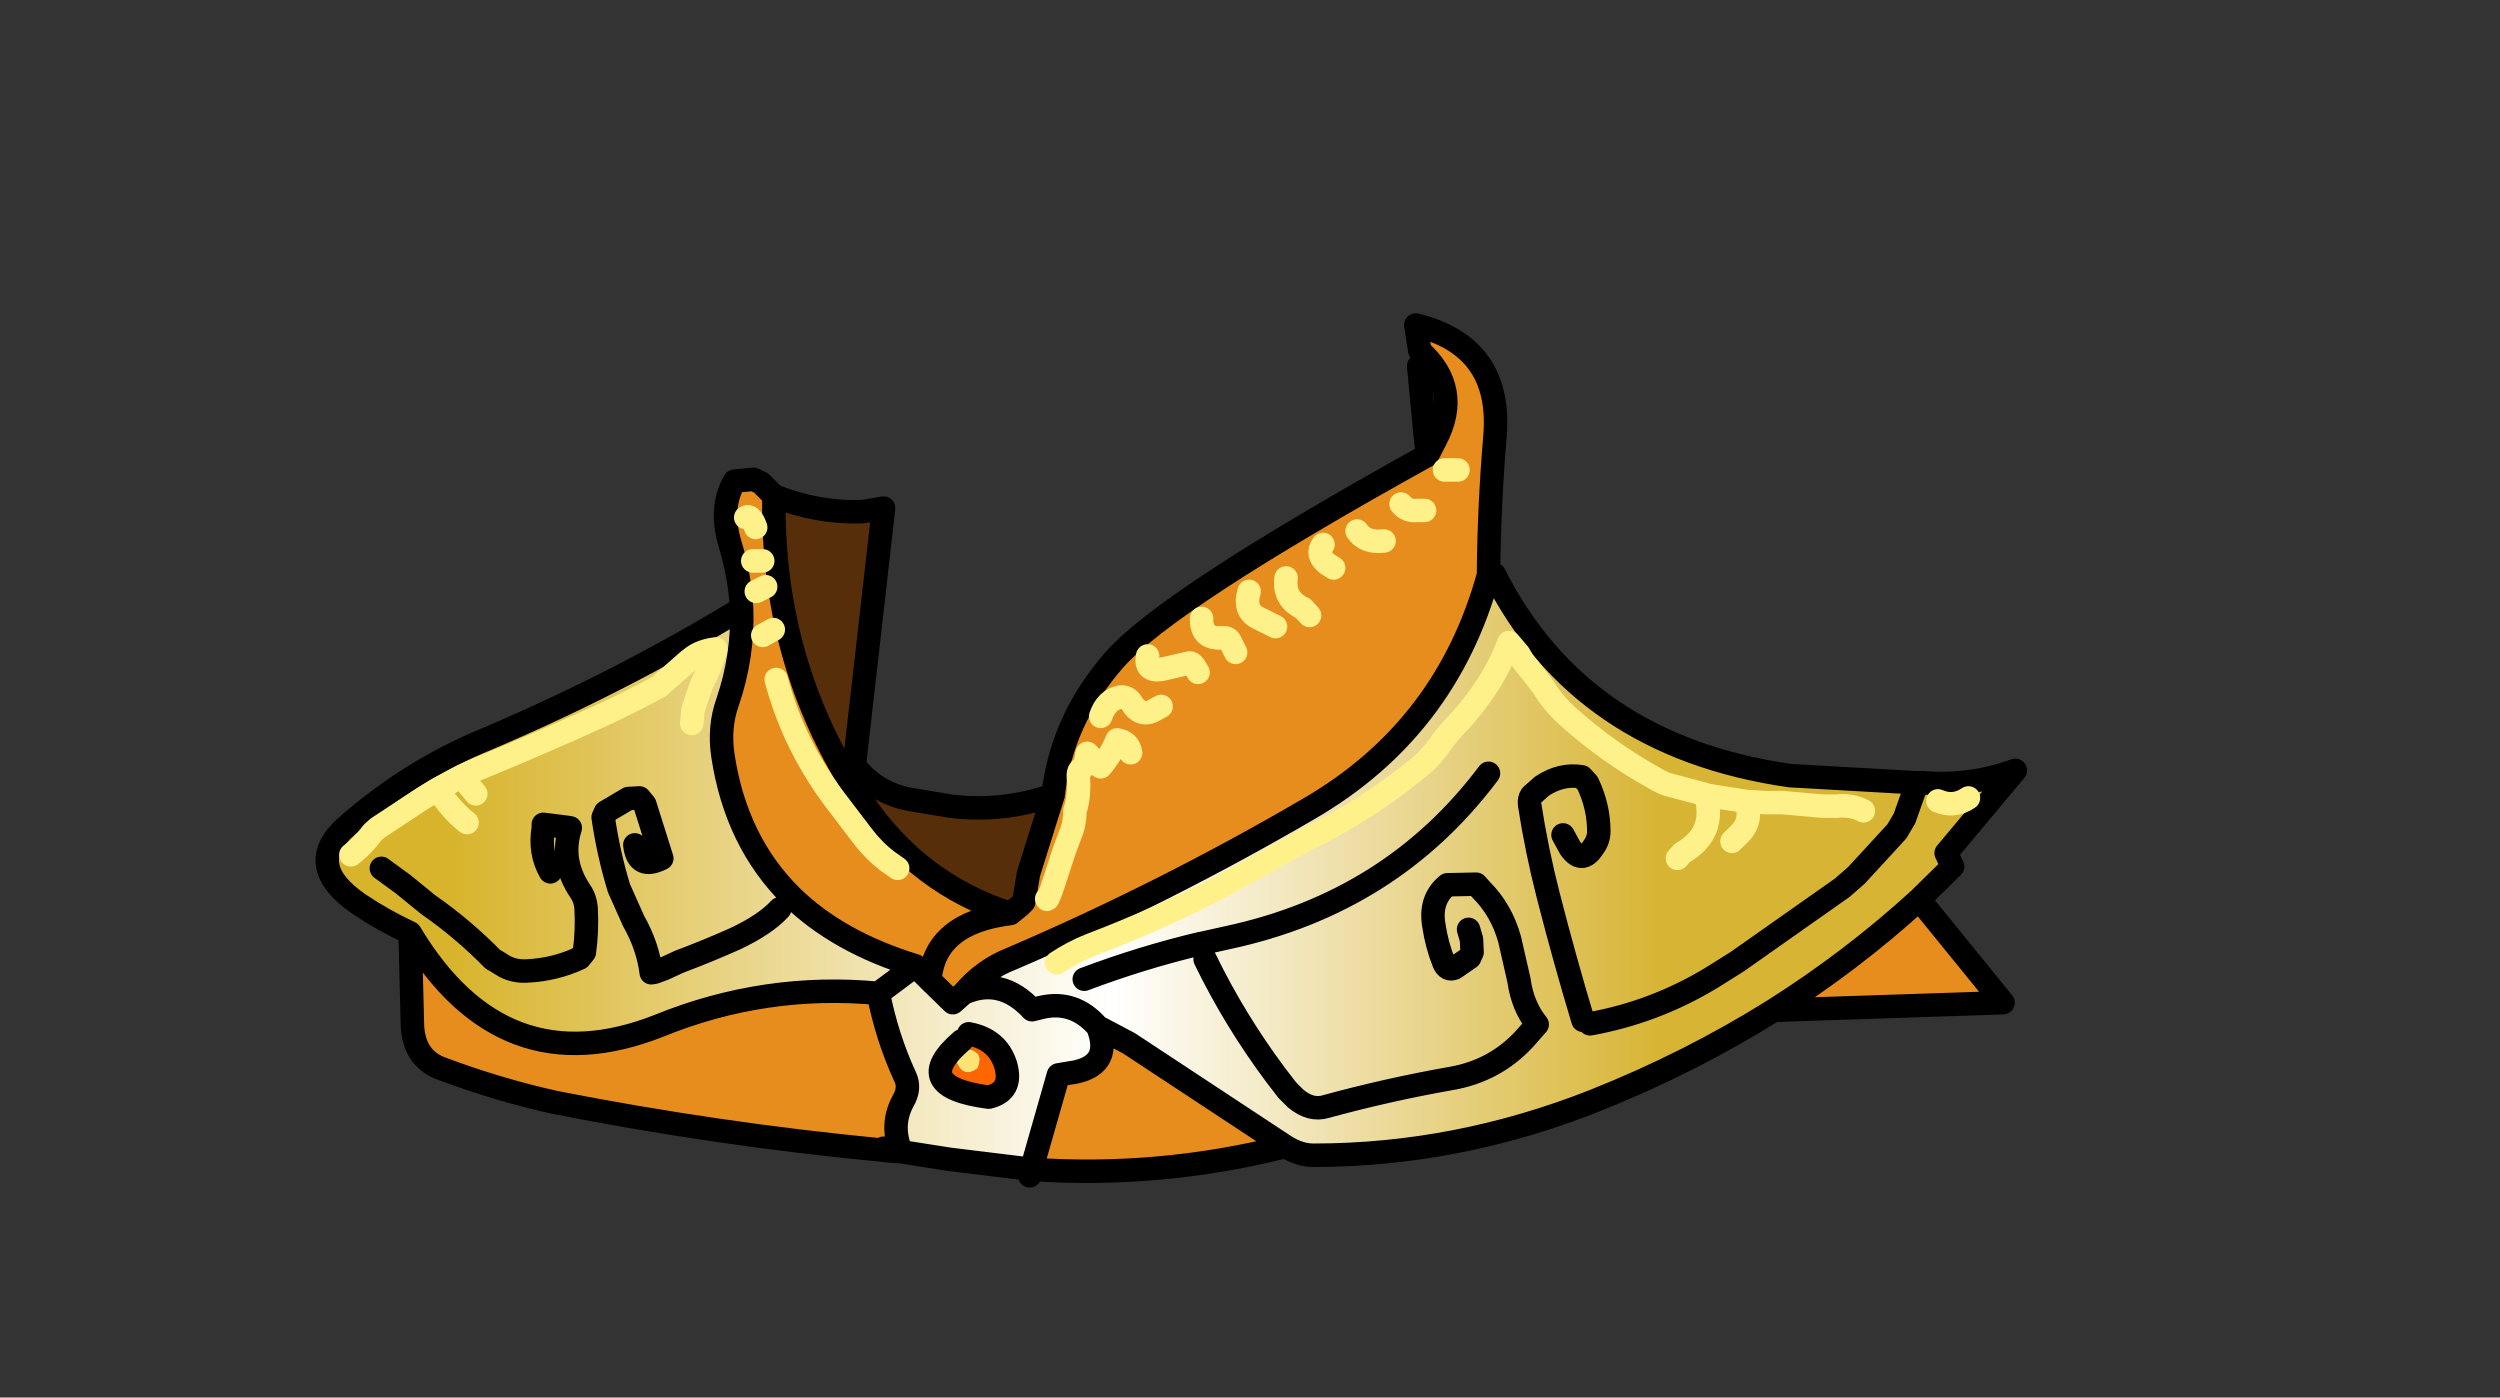 <?xml version="1.0" encoding="UTF-8" standalone="no"?>
<svg xmlns:xlink="http://www.w3.org/1999/xlink" xmlns="http://www.w3.org/2000/svg" height="119.1px" width="213.05px">
  <rect width="100%" height="100%" fill="#333333" stroke="none"/>
  <g transform="matrix(1.0, 0.0, 0.0, 1.0, 94.65, 81.2)">
    <g data-characterId="925" height="73.5" transform="matrix(1.0, 0.0, 0.0, 1.0, -67.25, -54.0)" width="144.85" xlink:href="#shape0">
      <g id="shape0" transform="matrix(1.0, 0.0, 0.0, 1.0, 67.25, 54.0)">
        <path d="M26.85 -43.65 L27.7 -43.75 27.0 -42.4 26.85 -43.65 M-7.75 -4.0 L-8.0 -2.7 -8.55 -3.35 -7.75 -4.0" fill="#003e55" fill-rule="evenodd" stroke="none"/>
        <path d="M-19.25 16.85 L-19.45 16.8 -19.3 16.75 -19.25 16.85" fill="#006699" fill-rule="evenodd" stroke="none"/>
        <path d="M-7.0 -6.75 L-7.4 -4.35 -7.75 -4.0 -7.0 -6.75" fill="url(#gradient0)" fill-rule="evenodd" stroke="none"/>
        <path d="M-19.45 16.8 L-19.6 16.8 -19.35 16.65 -19.3 16.75 -19.45 16.8" fill="url(#gradient1)" fill-rule="evenodd" stroke="none"/>
        <path d="M32.2 -32.2 L32.7 -32.25 Q40.05 -17.65 57.9 -15.1 L68.5 -14.5 69.15 -14.5 Q73.25 -14.15 77.1 -15.55 L71.2 -8.5 71.75 -7.35 68.9 -4.55 Q63.15 0.7 56.5 4.9 49.4 9.35 41.25 12.6 29.5 17.25 17.3 17.25 16.1 17.25 14.9 16.5 L1.55 7.7 -1.1 6.3 Q0.15 9.45 -2.95 10.15 L-4.45 10.4 -6.75 18.45 -13.7 17.6 -17.85 16.95 Q-18.8 14.7 -17.7 12.65 -17.05 11.55 -17.5 10.6 -19.05 7.25 -19.8 3.45 -29.45 2.55 -38.45 6.2 -51.8 11.5 -59.7 -1.7 -62.05 -2.8 -64.05 -4.15 -68.85 -7.45 -65.15 -10.75 -59.7 -15.55 -53.1 -18.25 -41.6 -23.15 -31.45 -29.35 -31.3 -25.3 -32.65 -21.35 -33.4 -19.25 -33.05 -16.85 -31.95 -9.5 -27.2 -4.8 -23.2 -0.9 -16.65 1.1 L-19.8 3.45 -16.65 1.1 -15.4 2.35 -13.45 4.25 -12.55 3.45 Q-10.8 1.4 -8.45 0.5 4.6 -5.1 16.85 -12.25 28.6 -19.05 32.2 -32.2 M64.15 -12.1 Q63.15 -12.65 61.85 -12.5 L60.7 -12.5 57.25 -12.8 55.8 -12.8 54.15 -12.9 50.7 -13.45 50.65 -13.5 47.45 -14.35 Q46.9 -14.55 46.4 -14.85 42.35 -17.1 38.9 -20.2 37.65 -21.35 36.8 -22.75 L35.55 -24.35 Q35.1 -24.85 34.8 -25.45 L33.95 -26.45 Q32.5 -22.55 29.05 -19.0 L28.3 -18.1 Q27.4 -16.7 26.2 -15.75 21.65 -12.05 16.65 -9.65 L10.95 -6.5 8.95 -5.4 Q3.65 -2.7 -1.75 -0.65 -3.25 -0.05 -4.6 0.85 -3.25 -0.05 -1.75 -0.65 3.65 -2.7 8.95 -5.4 L10.95 -6.5 16.65 -9.65 Q21.65 -12.05 26.2 -15.75 27.4 -16.7 28.3 -18.1 L29.05 -19.0 Q32.5 -22.55 33.95 -26.45 L34.8 -25.45 Q35.1 -24.85 35.55 -24.35 L36.8 -22.75 Q37.65 -21.35 38.9 -20.2 42.35 -17.1 46.4 -14.85 46.9 -14.55 47.45 -14.35 L50.65 -13.5 50.7 -13.45 54.15 -12.9 55.8 -12.8 57.25 -12.8 60.7 -12.5 61.85 -12.5 Q63.15 -12.65 64.15 -12.1 M30.5 -2.0 L30.75 -1.15 30.8 -0.05 30.6 0.4 29.3 1.3 Q28.7 1.55 28.4 0.85 27.8 -0.65 27.55 -2.3 27.15 -4.55 28.7 -5.8 L31.15 -5.85 31.6 -5.35 Q33.3 -3.65 34.0 -1.15 L34.8 2.35 Q35.1 4.55 36.35 6.1 L35.25 7.35 Q32.75 10.05 29.05 10.7 23.65 11.65 18.35 13.1 17.05 13.5 15.75 12.4 L15.05 11.7 14.05 10.4 Q10.55 5.7 8.05 0.55 10.55 5.7 14.05 10.4 L15.05 11.7 15.75 12.4 Q17.05 13.5 18.35 13.1 23.65 11.65 29.05 10.7 32.75 10.05 35.25 7.35 L36.35 6.1 Q35.1 4.55 34.8 2.35 L34.0 -1.15 Q33.3 -3.65 31.6 -5.35 L31.15 -5.85 28.7 -5.8 Q27.15 -4.55 27.55 -2.3 27.8 -0.65 28.4 0.85 28.7 1.55 29.3 1.3 L30.6 0.4 30.8 -0.05 30.75 -1.15 30.5 -2.0 M38.55 -10.05 L39.15 -8.95 Q40.15 -7.5 41.1 -8.95 41.6 -9.6 41.6 -10.35 41.6 -12.45 40.65 -14.45 L40.15 -15.0 Q38.4 -15.3 36.75 -14.2 L35.85 -13.4 Q35.65 -13.1 35.7 -12.65 36.3 -8.75 37.3 -4.85 38.7 0.6 40.25 5.75 38.7 0.6 37.3 -4.85 36.3 -8.75 35.7 -12.65 35.65 -13.1 35.85 -13.4 L36.75 -14.2 Q38.4 -15.3 40.15 -15.0 L40.65 -14.45 Q41.6 -12.45 41.6 -10.35 41.6 -9.6 41.1 -8.95 40.15 -7.5 39.15 -8.95 L38.55 -10.05 M-2.25 2.25 Q2.65 0.4 7.7 -0.8 L7.75 -0.8 10.0 -1.3 Q23.95 -4.3 32.2 -15.3 23.95 -4.3 10.0 -1.3 L7.75 -0.8 7.7 -0.8 Q2.65 0.4 -2.25 2.25 M52.95 -9.5 L53.5 -10.05 Q54.75 -11.2 54.15 -12.9 54.75 -11.2 53.5 -10.05 L52.95 -9.5 M48.3 -8.05 L48.7 -8.5 Q51.65 -10.2 50.7 -13.45 51.65 -10.2 48.7 -8.5 L48.3 -8.05 M40.85 6.05 Q46.4 5.05 51.25 2.1 L53.4 0.75 62.35 -5.55 63.55 -6.6 67.0 -10.35 67.65 -11.45 68.5 -13.85 68.5 -14.5 68.5 -13.85 67.65 -11.45 67.0 -10.35 63.55 -6.6 62.35 -5.55 53.4 0.75 51.25 2.1 Q46.4 5.05 40.85 6.05 M73.1 -13.2 Q71.85 -12.35 70.5 -12.95 71.85 -12.35 73.1 -13.2 M-55.3 -15.05 L-54.6 -14.15 -54.1 -13.55 -54.6 -14.15 -55.3 -15.05 -57.35 -13.95 -58.65 -13.15 -62.45 -10.65 -62.9 -10.25 Q-63.75 -9.1 -64.75 -8.35 -63.75 -9.1 -62.9 -10.25 L-62.45 -10.65 -58.65 -13.15 -57.35 -13.95 -55.3 -15.05 -54.1 -15.6 Q-48.6 -17.85 -43.45 -20.2 -40.95 -21.35 -38.65 -22.6 -38.4 -22.7 -38.2 -22.95 L-36.05 -24.85 -35.6 -25.2 Q-34.85 -25.75 -33.65 -25.9 -34.05 -24.4 -34.85 -22.9 L-35.6 -20.7 -35.7 -19.55 -35.6 -20.7 -34.85 -22.9 Q-34.05 -24.4 -33.65 -25.9 -34.85 -25.75 -35.6 -25.2 L-36.05 -24.85 -38.2 -22.95 Q-38.4 -22.7 -38.65 -22.6 -40.95 -21.35 -43.45 -20.2 -48.6 -17.85 -54.1 -15.6 L-55.3 -15.05 M-40.55 -9.2 Q-40.3 -7.0 -38.25 -8.05 L-39.7 -12.65 -40.15 -13.2 -41.1 -13.15 -43.05 -12.0 -43.25 -11.55 Q-42.8 -8.45 -41.9 -5.5 L-40.65 -2.7 Q-39.45 -0.6 -39.15 1.7 L-38.85 1.65 -38.05 1.35 -36.75 0.75 Q-34.35 -0.15 -32.0 -1.2 -29.45 -2.4 -28.2 -3.75 -29.45 -2.4 -32.0 -1.2 -34.35 -0.15 -36.75 0.75 L-38.05 1.35 -38.85 1.65 -39.15 1.7 Q-39.45 -0.6 -40.65 -2.7 L-41.9 -5.5 Q-42.8 -8.45 -43.25 -11.55 L-43.05 -12.0 -41.1 -13.15 -40.15 -13.2 -39.7 -12.65 -38.25 -8.05 Q-40.3 -7.0 -40.55 -9.2 M-62.15 -7.2 L-60.3 -5.85 -58.15 -4.1 Q-55.2 -2.05 -52.65 0.55 L-52.3 0.75 -51.9 1.0 Q-51.0 1.6 -49.8 1.55 -47.4 1.45 -45.25 0.45 L-44.85 -0.05 Q-44.6 -1.85 -44.7 -3.75 -44.75 -4.6 -45.2 -5.25 -46.95 -7.85 -46.05 -10.65 L-46.35 -10.7 -48.35 -10.95 -48.35 -10.65 Q-48.7 -8.55 -47.75 -6.9 -48.7 -8.55 -48.35 -10.65 L-48.35 -10.95 -46.35 -10.7 -46.05 -10.65 Q-46.95 -7.85 -45.2 -5.25 -44.75 -4.6 -44.7 -3.75 -44.6 -1.85 -44.85 -0.05 L-45.25 0.45 Q-47.4 1.45 -49.8 1.55 -51.0 1.6 -51.9 1.0 L-52.3 0.75 -52.65 0.55 Q-55.2 -2.05 -58.15 -4.1 L-60.3 -5.85 -62.15 -7.2 M-54.85 -11.1 Q-56.25 -12.2 -57.35 -13.95 -56.25 -12.2 -54.85 -11.1 M-12.55 3.45 Q-9.35 2.0 -6.7 4.85 L-5.9 4.65 Q-3.1 4.0 -1.1 6.3 -3.1 4.0 -5.9 4.65 L-6.7 4.85 Q-9.35 2.0 -12.55 3.45 M-12.7 7.5 Q-17.25 11.4 -10.4 12.3 -8.3 11.8 -8.95 9.55 -9.65 7.35 -12.1 6.9 L-12.7 7.5" fill="url(#gradient2)" fill-rule="evenodd" stroke="none"/>
        <path d="M-12.1 8.2 L-12.1 8.25 -12.9 8.55 -13.05 9.0 -13.1 9.4 Q-12.5 10.7 -11.35 9.85 L-11.25 9.6 Q-10.85 8.5 -12.1 8.2 M-12.1 6.9 Q-9.65 7.35 -8.95 9.55 -8.3 11.8 -10.4 12.3 -17.25 11.4 -12.7 7.5 L-12.1 6.9" fill="#ff6600" fill-rule="evenodd" stroke="none"/>
        <path d="M-12.1 8.2 Q-10.85 8.5 -11.25 9.6 L-11.35 9.85 Q-12.5 10.7 -13.1 9.4 L-13.05 9.0 -12.9 8.55 -12.1 8.25 -12.1 8.2" fill="#ffe473" fill-rule="evenodd" stroke="none"/>
        <path d="M26.35 -51.3 L26.0 -53.5 Q33.4 -51.7 32.75 -44.0 32.25 -38.1 32.2 -32.25 L32.2 -32.2 Q28.6 -19.05 16.85 -12.25 4.6 -5.1 -8.45 0.5 -10.8 1.4 -12.55 3.45 L-13.45 4.25 -15.4 2.35 Q-15.05 -2.55 -8.55 -3.35 -15.05 -2.55 -15.4 2.35 L-16.65 1.1 Q-23.2 -0.9 -27.2 -4.8 -31.95 -9.5 -33.05 -16.85 -33.4 -19.25 -32.65 -21.35 -31.3 -25.3 -31.45 -29.35 -31.6 -32.1 -32.45 -34.9 -33.35 -37.95 -32.05 -40.2 L-30.45 -40.35 -29.8 -40.05 -28.7 -38.95 Q-28.9 -26.05 -22.75 -15.45 L-21.15 -12.9 Q-16.45 -5.9 -8.55 -3.35 L-8.0 -2.7 -7.75 -4.0 -7.4 -4.35 -7.0 -6.75 -4.9 -13.45 Q-4.2 -19.8 0.3 -24.95 4.8 -30.1 27.0 -42.4 L27.7 -43.75 Q29.95 -48.05 26.35 -51.3 M68.9 -4.55 L76.05 4.25 56.5 4.9 Q63.15 0.7 68.9 -4.55 M14.9 16.5 Q4.2 19.2 -6.75 18.45 L-4.45 10.4 -2.95 10.15 Q0.15 9.45 -1.1 6.3 L1.55 7.7 14.9 16.5 M29.6 -41.15 L29.05 -41.15 28.45 -41.15 29.05 -41.15 29.6 -41.15 M26.75 -37.7 L26.15 -37.7 Q25.25 -37.6 24.75 -38.25 25.25 -37.6 26.15 -37.7 L26.75 -37.7 M23.3 -35.1 Q21.7 -34.9 21.0 -35.95 21.7 -34.9 23.3 -35.1 M4.3 -21.0 L3.75 -20.7 Q2.55 -20.0 1.75 -21.35 1.4 -21.85 0.85 -21.8 -0.35 -21.6 -0.85 -20.15 -0.35 -21.6 0.85 -21.8 1.4 -21.85 1.75 -21.35 2.55 -20.0 3.75 -20.7 L4.3 -21.0 M1.7 -17.05 Q1.55 -18.0 0.55 -18.15 0.05 -16.9 -0.85 -15.85 L-2.0 -17.0 -2.1 -16.45 -2.2 -16.05 -2.4 -15.75 Q-2.8 -15.6 -2.75 -14.95 -2.65 -13.6 -2.95 -12.4 L-3.05 -12.1 Q-3.05 -10.95 -3.45 -10.05 L-3.9 -8.85 -4.15 -8.1 -5.0 -5.5 Q-5.4 -4.35 -5.45 -4.6 -5.4 -4.35 -5.0 -5.5 L-4.15 -8.1 -3.9 -8.85 -3.45 -10.05 Q-3.05 -10.95 -3.05 -12.1 L-2.95 -12.4 Q-2.65 -13.6 -2.75 -14.95 -2.8 -15.6 -2.4 -15.75 L-2.2 -16.05 -2.1 -16.45 -2.0 -17.0 -0.85 -15.85 Q0.05 -16.9 0.55 -18.15 1.55 -18.0 1.7 -17.05 M7.45 -23.9 L7.15 -24.4 Q6.9 -24.75 6.7 -24.7 L4.3 -24.15 Q2.9 -23.95 3.15 -25.3 2.9 -23.95 4.3 -24.15 L6.7 -24.7 Q6.9 -24.75 7.15 -24.4 L7.45 -23.9 M19.0 -32.8 L18.45 -33.15 Q17.45 -33.95 18.1 -34.8 17.45 -33.95 18.45 -33.15 L19.0 -32.8 M16.95 -28.75 L16.4 -29.35 Q14.7 -30.15 14.95 -31.95 14.7 -30.15 16.4 -29.35 L16.95 -28.75 M14.05 -27.8 L12.65 -28.5 Q11.3 -29.1 11.8 -30.8 11.3 -29.1 12.65 -28.5 L14.05 -27.8 M10.65 -25.6 L10.15 -26.6 Q9.95 -26.9 9.5 -26.85 7.7 -26.7 7.75 -28.5 7.7 -26.7 9.5 -26.85 9.95 -26.9 10.15 -26.6 L10.65 -25.6 M-17.85 16.95 L-19.25 16.85 -19.3 16.75 -19.35 16.65 -19.6 16.8 Q-33.6 15.45 -47.35 12.75 -52.3 11.65 -57.2 9.8 -59.35 8.9 -59.5 6.25 L-59.7 -1.7 Q-51.8 11.5 -38.45 6.2 -29.45 2.55 -19.8 3.45 -19.05 7.25 -17.5 10.6 -17.05 11.55 -17.7 12.65 -18.8 14.7 -17.85 16.95 M-18.15 -7.2 L-19.0 -7.8 Q-20.2 -8.7 -21.25 -10.1 L-23.5 -13.05 Q-27.05 -17.8 -28.5 -23.3 -27.05 -17.8 -23.5 -13.05 L-21.25 -10.1 Q-20.2 -8.7 -19.0 -7.8 L-18.15 -7.2 M-30.25 -36.25 Q-30.65 -37.4 -31.1 -37.1 -30.65 -37.4 -30.25 -36.25 M-29.65 -33.4 L-30.5 -33.4 -29.65 -33.4 M-28.75 -27.55 L-29.65 -27.05 -28.75 -27.55 M-29.4 -31.2 L-30.2 -30.8 -29.4 -31.2" fill="#e78d1e" fill-rule="evenodd" stroke="none"/>
        <path d="M26.25 -50.0 L26.35 -51.3 Q29.95 -48.05 27.7 -43.75 L26.85 -43.65 26.25 -50.0 M-4.9 -13.45 L-7.0 -6.75 -7.75 -4.0 -8.55 -3.35 Q-16.45 -5.9 -21.15 -12.9 L-22.75 -15.45 Q-28.9 -26.05 -28.7 -38.95 -24.95 -37.45 -21.1 -37.6 L-19.35 -37.9 -21.85 -15.95 Q-19.9 -13.45 -16.65 -13.0 L-13.65 -12.5 Q-9.2 -11.95 -4.9 -13.45" fill="#562f0a" fill-rule="evenodd" stroke="none"/>
        <path d="M26.35 -51.3 L26.0 -53.5 Q33.4 -51.7 32.75 -44.0 32.25 -38.1 32.2 -32.25 L32.2 -32.2 32.7 -32.25 Q40.05 -17.65 57.9 -15.1 L68.5 -14.5 69.15 -14.5 Q73.25 -14.15 77.1 -15.55 L71.2 -8.5 71.75 -7.35 68.9 -4.55 76.05 4.25 56.5 4.9 Q49.4 9.35 41.25 12.6 29.5 17.25 17.3 17.25 16.1 17.25 14.9 16.5 4.2 19.2 -6.75 18.45 L-6.9 19.0 M27.7 -43.75 Q29.95 -48.05 26.35 -51.3 M27.7 -43.75 L27.0 -42.4 Q4.8 -30.1 0.3 -24.95 -4.2 -19.8 -4.9 -13.45 L-7.0 -6.75 -7.4 -4.35 -7.75 -4.0 -8.55 -3.35 Q-15.05 -2.55 -15.4 2.35 L-13.45 4.25 -12.55 3.45 Q-10.8 1.4 -8.45 0.5 4.6 -5.1 16.85 -12.25 28.6 -19.05 32.2 -32.2 M27.0 -42.4 L26.85 -43.65 26.25 -50.0 M32.2 -15.3 Q23.95 -4.3 10.0 -1.3 L7.75 -0.8 7.7 -0.8 Q2.65 0.4 -2.25 2.25 M40.25 5.75 Q38.7 0.6 37.3 -4.85 36.3 -8.75 35.7 -12.65 35.65 -13.1 35.85 -13.4 L36.75 -14.2 Q38.4 -15.3 40.15 -15.0 L40.65 -14.45 Q41.6 -12.45 41.6 -10.35 41.6 -9.6 41.1 -8.95 40.15 -7.5 39.15 -8.95 L38.55 -10.05 M8.05 0.55 Q10.55 5.7 14.05 10.4 L15.05 11.7 15.75 12.4 Q17.05 13.5 18.35 13.1 23.65 11.65 29.05 10.7 32.75 10.05 35.25 7.35 L36.35 6.1 Q35.1 4.55 34.8 2.35 L34.0 -1.15 Q33.3 -3.65 31.6 -5.35 L31.15 -5.85 28.7 -5.8 Q27.15 -4.55 27.55 -2.3 27.8 -0.65 28.4 0.85 28.7 1.55 29.3 1.3 L30.6 0.4 30.8 -0.05 30.75 -1.15 30.5 -2.0 M68.5 -14.5 L68.5 -13.85 67.65 -11.45 67.0 -10.35 63.55 -6.6 62.35 -5.55 53.4 0.75 51.25 2.1 Q46.4 5.05 40.85 6.05 M14.9 16.5 L1.55 7.7 -1.1 6.3 Q0.15 9.45 -2.95 10.15 L-4.45 10.4 -6.75 18.45 -13.7 17.6 -17.85 16.95 -19.25 16.85 -19.45 16.8 -19.6 16.8 Q-33.6 15.45 -47.35 12.75 -52.3 11.65 -57.2 9.8 -59.35 8.9 -59.5 6.25 L-59.7 -1.7 Q-62.05 -2.8 -64.05 -4.15 -68.85 -7.45 -65.15 -10.75 -59.7 -15.55 -53.1 -18.25 -41.6 -23.15 -31.45 -29.35 -31.6 -32.1 -32.45 -34.9 -33.35 -37.95 -32.05 -40.2 L-30.45 -40.35 -29.8 -40.05 -28.7 -38.95 Q-24.95 -37.45 -21.1 -37.6 L-19.35 -37.9 -21.85 -15.95 Q-19.9 -13.45 -16.65 -13.0 L-13.65 -12.5 Q-9.2 -11.95 -4.9 -13.45 M68.9 -4.55 Q63.15 0.7 56.5 4.9 M-47.75 -6.9 Q-48.7 -8.55 -48.35 -10.65 L-48.35 -10.95 -46.35 -10.7 -46.05 -10.65 Q-46.95 -7.85 -45.2 -5.25 -44.75 -4.6 -44.7 -3.75 -44.6 -1.85 -44.85 -0.05 L-45.25 0.45 Q-47.4 1.45 -49.8 1.55 -51.0 1.6 -51.9 1.0 L-52.3 0.75 -52.65 0.55 Q-55.2 -2.05 -58.15 -4.1 L-60.3 -5.85 -62.15 -7.2 M-28.2 -3.75 Q-29.45 -2.4 -32.0 -1.2 -34.35 -0.15 -36.75 0.75 L-38.05 1.35 -38.85 1.65 -39.15 1.7 Q-39.45 -0.6 -40.65 -2.7 L-41.9 -5.5 Q-42.8 -8.45 -43.25 -11.55 L-43.05 -12.0 -41.1 -13.15 -40.15 -13.2 -39.7 -12.65 -38.25 -8.05 Q-40.3 -7.0 -40.55 -9.2 M-28.7 -38.95 Q-28.9 -26.05 -22.75 -15.45 L-21.15 -12.9 Q-16.45 -5.9 -8.55 -3.35 M-16.65 1.1 Q-23.2 -0.9 -27.2 -4.8 -31.95 -9.5 -33.05 -16.85 -33.4 -19.25 -32.65 -21.35 -31.3 -25.3 -31.45 -29.35 M-1.1 6.3 Q-3.1 4.0 -5.9 4.65 L-6.7 4.85 Q-9.35 2.0 -12.55 3.45 M-19.8 3.45 L-16.65 1.1 -15.4 2.35 M-12.7 7.5 Q-17.25 11.4 -10.4 12.3 -8.3 11.8 -8.95 9.55 -9.65 7.35 -12.1 6.9 M-19.8 3.45 Q-19.05 7.25 -17.5 10.6 -17.05 11.55 -17.7 12.65 -18.8 14.7 -17.85 16.95 M-19.3 16.75 L-19.35 16.65 M-19.25 16.85 L-19.3 16.75 M-59.7 -1.7 Q-51.8 11.5 -38.45 6.2 -29.45 2.55 -19.8 3.45" fill="none" stroke="#000000" stroke-linecap="round" stroke-linejoin="round" stroke-width="2.0"/>
        <path d="M24.75 -38.25 Q25.25 -37.6 26.15 -37.7 L26.75 -37.7 M28.45 -41.15 L29.05 -41.15 29.6 -41.15 M21.0 -35.95 Q21.7 -34.9 23.3 -35.1 M-4.6 0.85 Q-3.25 -0.05 -1.75 -0.65 3.65 -2.7 8.95 -5.4 L10.95 -6.5 16.65 -9.65 Q21.65 -12.05 26.2 -15.75 27.4 -16.7 28.3 -18.1 L29.05 -19.0 Q32.5 -22.55 33.95 -26.45 L34.8 -25.45 Q35.1 -24.85 35.55 -24.35 L36.8 -22.75 Q37.65 -21.35 38.9 -20.2 42.35 -17.1 46.4 -14.85 46.9 -14.55 47.45 -14.35 L50.65 -13.5 50.7 -13.45 54.15 -12.9 55.8 -12.8 57.25 -12.8 60.7 -12.5 61.85 -12.5 Q63.15 -12.65 64.15 -12.1 M7.75 -28.5 Q7.7 -26.7 9.5 -26.85 9.95 -26.9 10.15 -26.6 L10.65 -25.6 M11.8 -30.8 Q11.3 -29.1 12.65 -28.5 L14.05 -27.8 M14.95 -31.95 Q14.7 -30.15 16.4 -29.35 L16.95 -28.75 M18.1 -34.8 Q17.45 -33.95 18.45 -33.15 L19.0 -32.8 M3.15 -25.3 Q2.9 -23.95 4.3 -24.15 L6.7 -24.7 Q6.9 -24.75 7.15 -24.4 L7.45 -23.9 M-5.45 -4.6 Q-5.4 -4.35 -5.0 -5.5 L-4.15 -8.1 -3.9 -8.85 -3.45 -10.05 Q-3.05 -10.95 -3.05 -12.1 L-2.95 -12.4 Q-2.65 -13.6 -2.75 -14.95 -2.8 -15.6 -2.4 -15.75 L-2.2 -16.05 -2.1 -16.45 -2.0 -17.0 -0.85 -15.85 Q0.05 -16.9 0.55 -18.15 1.55 -18.0 1.7 -17.05 M-0.85 -20.15 Q-0.35 -21.6 0.85 -21.8 1.4 -21.85 1.75 -21.35 2.55 -20.0 3.75 -20.7 L4.3 -21.0 M50.7 -13.45 Q51.65 -10.2 48.7 -8.5 L48.3 -8.05 M54.15 -12.9 Q54.75 -11.2 53.5 -10.05 L52.95 -9.5 M70.5 -12.95 Q71.85 -12.35 73.1 -13.2 M-64.75 -8.35 Q-63.75 -9.1 -62.9 -10.25 L-62.45 -10.65 -58.65 -13.15 -57.35 -13.95 -55.3 -15.05 -54.1 -15.6 Q-48.6 -17.85 -43.45 -20.2 -40.95 -21.35 -38.65 -22.6 -38.4 -22.7 -38.2 -22.95 L-36.05 -24.85 -35.6 -25.2 Q-34.85 -25.75 -33.65 -25.9 -34.05 -24.4 -34.85 -22.9 L-35.6 -20.7 -35.7 -19.55 M-54.1 -13.55 L-54.6 -14.15 -55.3 -15.05 M-57.35 -13.95 Q-56.25 -12.2 -54.85 -11.1 M-30.2 -30.8 L-29.4 -31.2 M-29.65 -27.05 L-28.75 -27.55 M-30.5 -33.4 L-29.65 -33.4 M-31.1 -37.1 Q-30.65 -37.4 -30.25 -36.25 M-28.5 -23.3 Q-27.05 -17.8 -23.5 -13.05 L-21.25 -10.1 Q-20.2 -8.7 -19.0 -7.8 L-18.15 -7.2" fill="none" stroke="#fff18a" stroke-linecap="round" stroke-linejoin="round" stroke-width="2.0"/>
      </g>
    </g>
  </g>
  <defs>
    <linearGradient gradientTransform="matrix(-0.004, -0.042, 0.044, -0.004, 0.45, -17.2)" gradientUnits="userSpaceOnUse" id="gradient0" spreadMethod="pad" x1="-819.2" x2="819.2">
      <stop offset="0.0" stop-color="#006699"/>
      <stop offset="1.0" stop-color="#018cc0"/>
    </linearGradient>
    <linearGradient gradientTransform="matrix(0.001, -0.019, 0.022, 0.001, -34.7, -1.25)" gradientUnits="userSpaceOnUse" id="gradient1" spreadMethod="pad" x1="-819.2" x2="819.2">
      <stop offset="0.0" stop-color="#669999"/>
      <stop offset="1.0" stop-color="#9abab9"/>
    </linearGradient>
    <linearGradient gradientTransform="matrix(0.063, 0.0, 0.0, 0.032, -4.5, -16.85)" gradientUnits="userSpaceOnUse" id="gradient2" spreadMethod="pad" x1="-819.2" x2="819.2">
      <stop offset="0.0" stop-color="#d8b42c"/>
      <stop offset="0.545" stop-color="#ffffff"/>
      <stop offset="1.0" stop-color="#d7b433"/>
    </linearGradient>
  </defs>
</svg>
